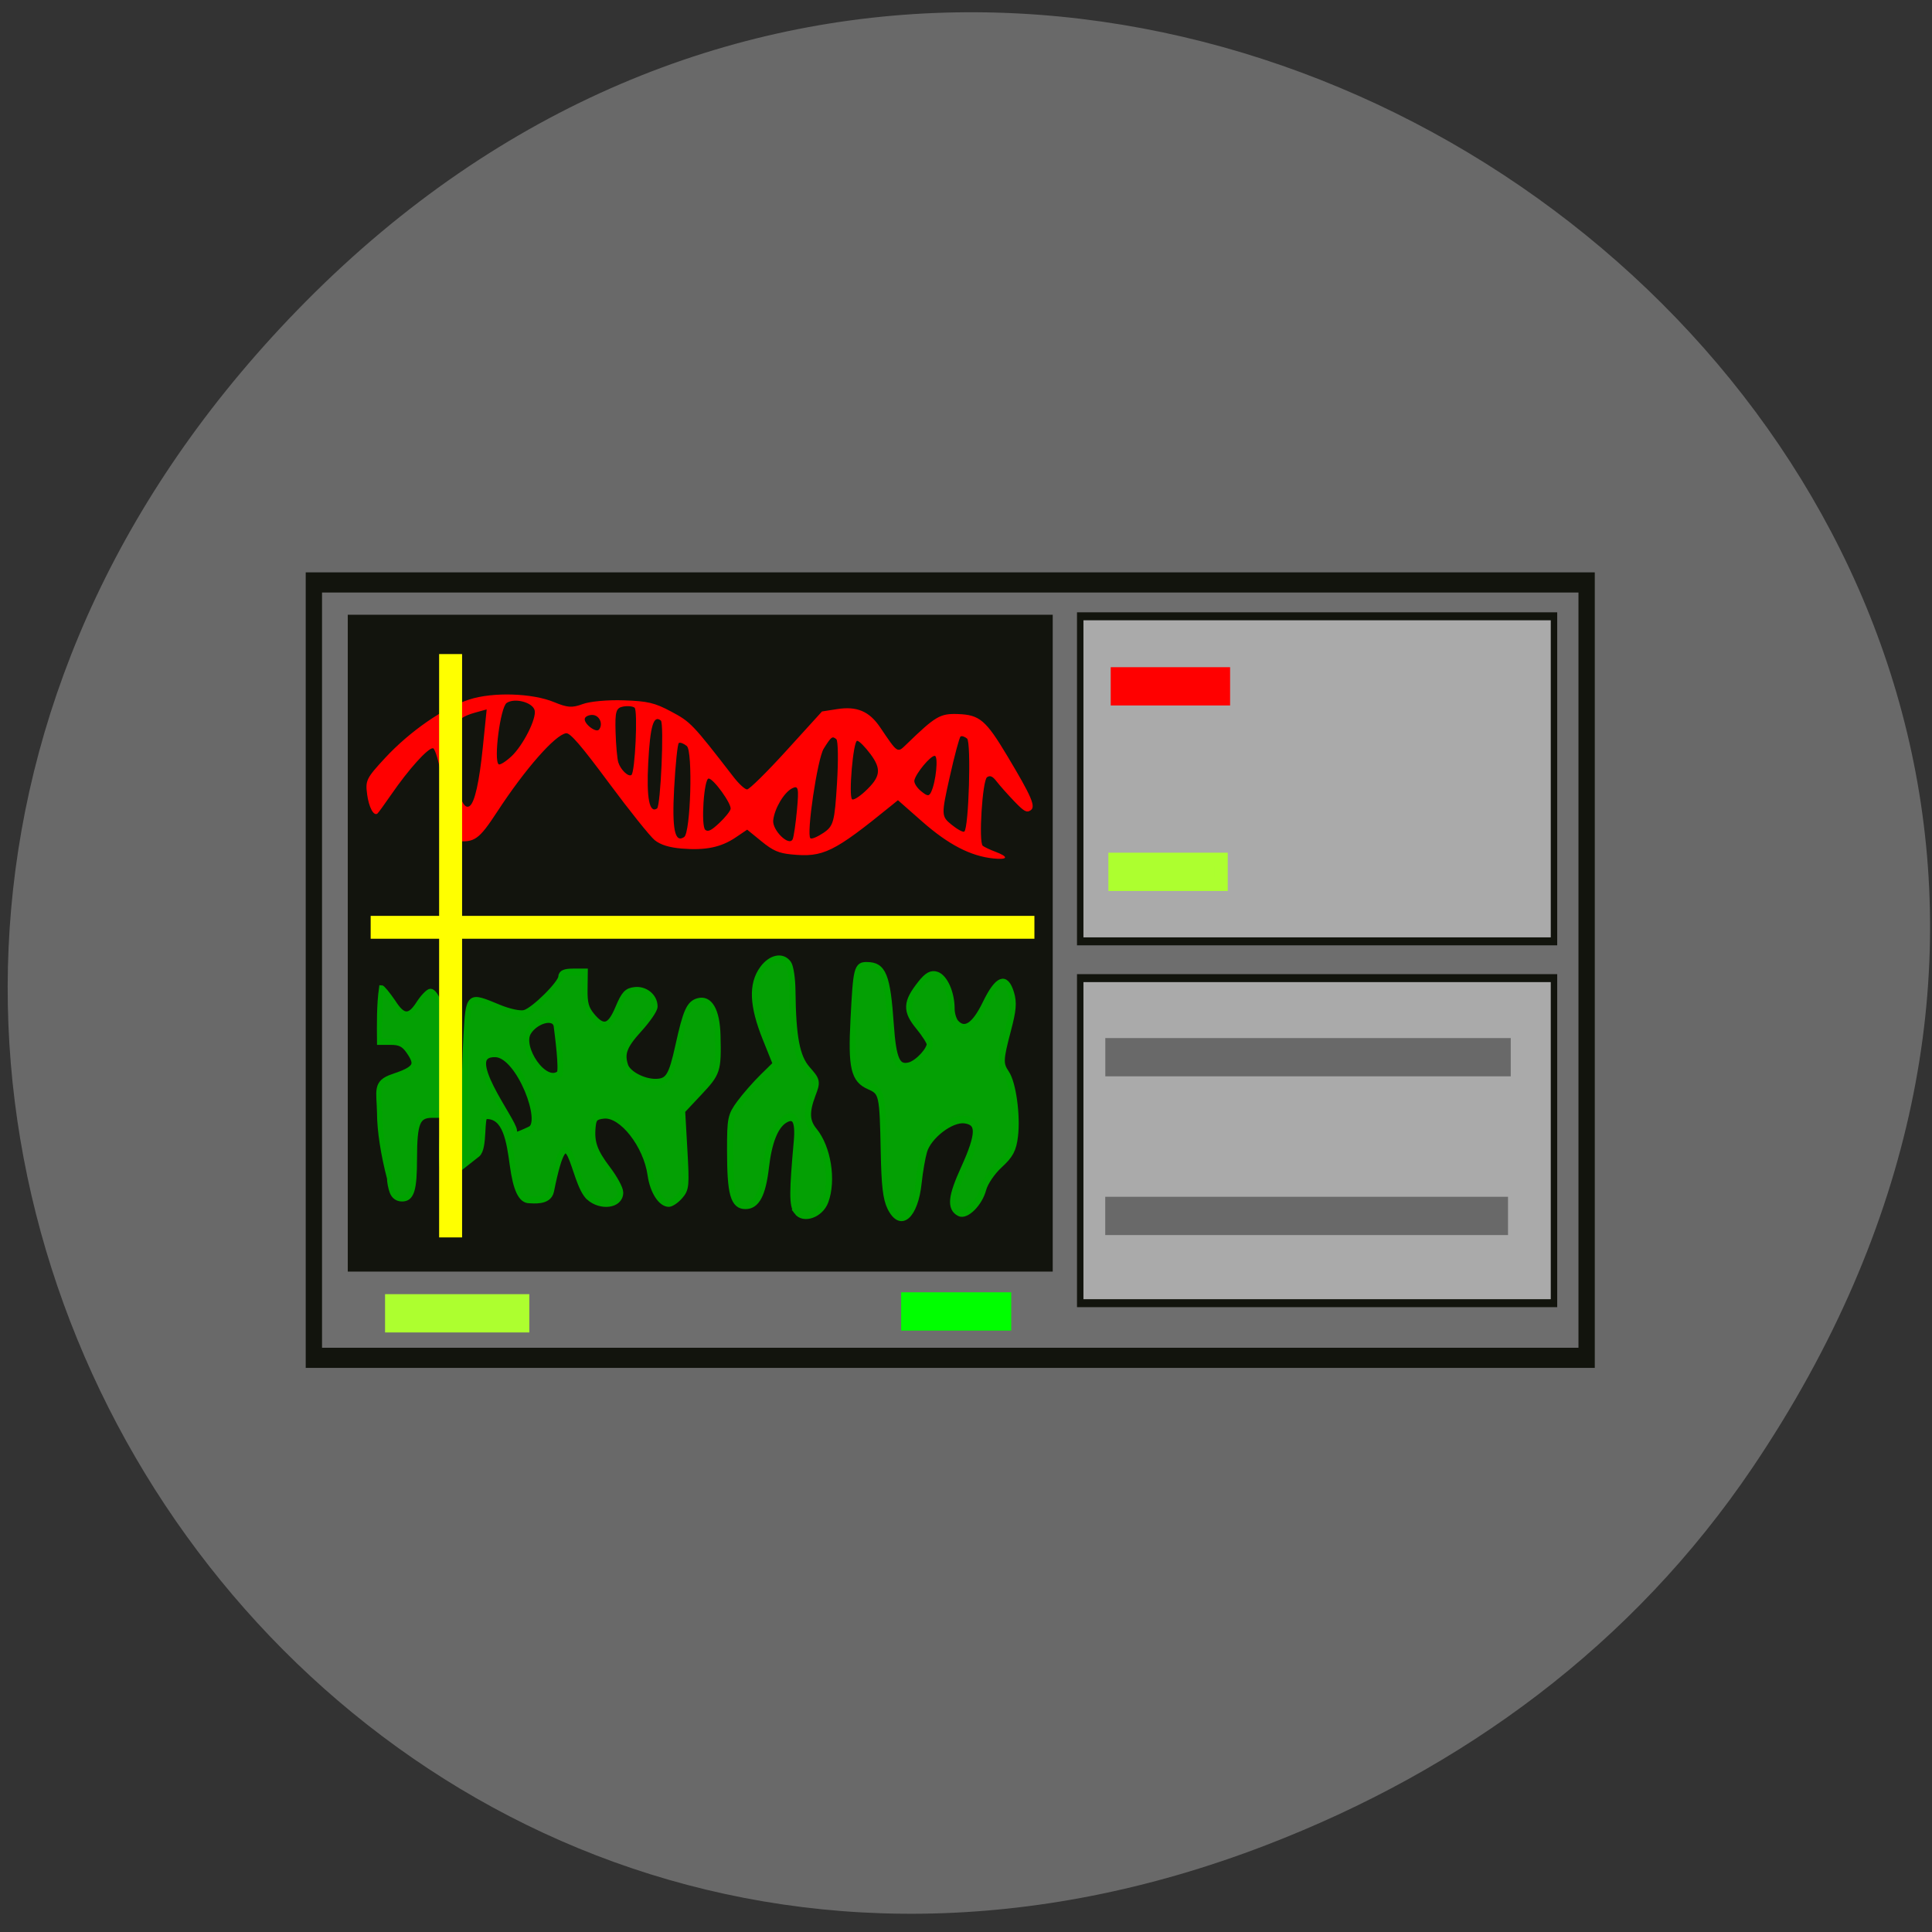 <svg xmlns="http://www.w3.org/2000/svg" viewBox="0 0 256 256"><rect x="0" y="0" width="256" height="256" fill="#333333" stroke="none"/><defs><clipPath><path transform="matrix(15.333 0 0 11.5 415 -125.5)" d="m -24 13 c 0 1.105 -0.672 2 -1.5 2 -0.828 0 -1.5 -0.895 -1.5 -2 0 -1.105 0.672 -2 1.5 -2 0.828 0 1.5 0.895 1.5 2 z"/></clipPath></defs><path d="m 232.28 194.37 c 86.82 -128.87 -87.66 -259.44 -191.74 -154.44 -98.05 98.93 2.27 252.63 127.17 204.58 c 26.06 -10.02 48.63 -26.49 64.57 -50.14 z" fill="#696969" color="#000"/><g transform="matrix(0.637 0 0 0.787 -35.754 -11.857)"><g stroke="#12140d"><path fill="#6e6e6e" stroke-width="3.392" d="m 121.42 113.13 h 264.75 v 130.55 h -264.75 z"/><path fill="#12140d" stroke-width="2.281" d="m 129.61 119.71 h 144.36 v 108.31 h -144.36 z"/></g><g fill="#04a004" stroke="#00a300"><path d="m 241.3 218.27 c -0.878 -1.44 -1.19 -3.608 -1.328 -9.229 -0.241 -9.821 -0.35 -10.217 -3.096 -11.192 -3.151 -1.119 -3.707 -3.057 -3.194 -11.13 0.548 -8.617 0.684 -9.06 2.792 -9.04 3.414 0.021 4.235 1.67 4.945 9.926 0.507 5.906 1.368 7.474 3.824 6.969 1.729 -0.356 4.296 -2.587 4.296 -3.734 0 -0.388 -1.052 -1.742 -2.338 -3.01 -2.686 -2.648 -2.621 -3.917 0.361 -6.992 1.402 -1.446 2.294 -1.842 3.442 -1.532 1.67 0.451 3.066 3.01 3.066 5.623 0 0.893 0.421 1.999 0.935 2.459 1.802 1.609 3.837 0.518 6.111 -3.277 2.493 -4.161 4.243 -4.732 5.341 -1.741 0.566 1.541 0.436 2.732 -0.663 6.095 -1.643 5.02 -1.675 5.792 -0.316 7.408 1.372 1.632 2.283 7.02 1.771 10.469 -0.328 2.206 -0.938 3.127 -3.163 4.774 -1.527 1.131 -3.054 2.958 -3.423 4.096 -0.769 2.373 -3.537 4.59 -4.984 3.993 -1.958 -0.809 -1.727 -2.584 0.96 -7.369 3.269 -5.822 3.308 -7.942 0.152 -8.268 -2.784 -0.288 -7.477 2.632 -8.429 5.244 -0.389 1.068 -0.905 3.473 -1.146 5.344 -0.718 5.568 -3.746 7.676 -5.915 4.12 z" stroke-width="1.276"/><path d="m 221.85 218.93 c -0.916 -1.014 -0.909 -3.098 0.035 -11.655 0.392 -3.555 -0.435 -4.788 -2.509 -3.742 -1.977 0.998 -3.318 3.735 -3.934 8.03 -0.653 4.554 -1.89 6.431 -4.238 6.431 -2.531 0 -3.195 -1.928 -3.195 -9.281 0 -5.307 0.108 -5.734 1.969 -7.796 1.083 -1.2 3.237 -3.19 4.786 -4.422 l 2.817 -2.241 l -2.206 -4.445 c -2.718 -5.478 -2.908 -8.974 -0.623 -11.505 1.7 -1.883 4.128 -2.287 5.384 -0.896 0.426 0.472 0.795 2.481 0.821 4.466 0.102 7.854 0.901 11.25 3.131 13.312 2.056 1.901 2.072 1.965 1.068 4.117 -1.38 2.956 -1.284 4.634 0.359 6.255 2.834 2.797 3.905 8.211 2.314 11.694 -1.01 2.208 -4.594 3.215 -5.981 1.679 z" stroke-width="1.29"/><path d="m 178.61 216.56 c -3.487 -2.5 -4.13 -15.839 -7.829 -0.989 -0.47 1.888 -3.938 1.489 -4.52 1.492 -1.764 0.01 -2.806 -1.746 -3.51 -5.91 -0.662 -3.919 -1.44 -8.436 -5.582 -8.265 -1.06 0.095 -0.185 5.438 -1.704 6.406 l -2.76 1.761 l 0.003 -7.924 c 0.002 -4.358 0.192 -10.551 0.423 -13.763 0.484 -6.747 0.428 -6.709 6.787 -4.571 2.157 0.725 4.435 1.116 5.317 0.912 1.958 -0.453 7.605 -5 7.605 -6.125 0 -0.583 0.775 -0.847 2.483 -0.847 h 2.483 l -0.048 2.946 c -0.038 2.33 0.282 3.269 1.527 4.492 2.351 2.309 3.693 1.986 5.395 -1.299 1.24 -2.393 1.796 -2.874 3.503 -3.03 2.158 -0.194 4.141 1.087 4.141 2.675 0 0.5 -1.461 2.209 -3.248 3.796 -3.108 2.762 -3.73 4.133 -2.844 6.262 0.566 1.361 3.681 2.722 6.228 2.722 2.606 0 3.323 -0.922 4.727 -6.08 1.58 -5.806 2.271 -7.07 4.097 -7.494 2.493 -0.577 4.01 1.511 4.131 5.704 0.175 5.865 0.043 6.199 -3.76 9.477 l -3.601 3.105 l 0.461 6.556 c 0.434 6.181 0.382 6.628 -0.917 7.826 -0.758 0.699 -1.816 1.27 -2.352 1.27 -1.681 0 -3.357 -2.112 -3.827 -4.822 -0.879 -5.069 -6.01 -10.367 -9.714 -10.03 -1.714 0.153 -2.082 0.463 -2.26 1.903 -0.336 2.708 0.351 4.298 3.139 7.268 1.427 1.52 2.595 3.258 2.595 3.862 0 2.05 -4.084 2.495 -6.57 0.716 z m -12.279 -11.235 c 3.262 -1.203 -2.272 -12.724 -7.134 -12.861 -7.504 -0.212 3.9 11.401 3.9 13.06 0 0.968 0.088 0.962 3.234 -0.198 z m 6.121 -9.402 c 0.713 -0.481 -0.418 -7.194 -0.556 -8.094 -0.324 -2.116 -4.46 -0.986 -5.864 0.99 -1.927 2.713 3.458 9.102 6.42 7.105 z" stroke-width="1.185"/><path d="m 137.69 215.67 c -0.295 -0.638 -0.537 -1.659 -0.537 -2.271 -1.261 -3.874 -2.068 -7.963 -2.075 -11.02 -0.078 -3.643 -1 -4.935 2.723 -5.946 4.879 -1.323 5.398 -2.039 3.266 -4.503 -0.978 -1.13 -1.819 -1.471 -3.631 -1.471 h -2.358 c -0.035 -2.954 -0.077 -6.237 0.413 -8.99 0.227 0 1.325 1.079 2.44 2.397 2.111 2.683 3.363 2.61 5.221 0.3 0.915 -1.154 2.043 -2.098 2.508 -2.098 1.216 0 2.726 3.202 3.117 6.608 0.185 1.612 0.563 3.093 0.84 3.291 0.674 0.482 0.677 24.26 0.003 24.26 -2.431 -4.679 -1.488 -7.946 -1.315 -13.485 h -2.319 c -2.968 0 -3.628 1.339 -3.639 7.381 -0.01 5.314 -0.548 6.703 -2.601 6.703 -0.972 0 -1.713 -0.418 -2.057 -1.159 z" stroke-width="1.059"/></g><g fill="#aaa" stroke="#12140d" stroke-width="1.34"><path d="m 280.83 118.83 h 98.55 v 54.728 h -98.55 z"/><path d="m 280.83 179.75 h 98.55 v 54.729 h -98.55 z"/></g></g><g stroke-width="1.807"><path fill="#f00" stroke="#f00" d="m 148.08 89.31 h 14.01 v 3.265 h -14.01 z"/><path fill="#adff2f" stroke="#adff2f" d="m 147.77 113.89 h 14.01 v 3.265 h -14.01 z"/></g><path fill="#adff2f" stroke="#adff2f" stroke-width="1.955" d="m 52 172.46 h 17.16 v 3.118 h -17.16 z"/><path fill="#0f0" stroke="#0f0" stroke-width="1.746" d="m 120.28 172.11 h 12.839 v 3.326 h -12.839 z"/><path transform="matrix(0 1 -1 0 0 0)" fill="#ff0" stroke="#ff0" stroke-width="1.87" d="m 122.29 -136.13 h 1.162 v 86.08 h -1.162 z"/><g fill="#f00"><path d="m 37.684 922.33 c -0.272 -1.923 -0.104 -2.26 2.542 -5.089 3.472 -3.711 8.318 -7.04 11.922 -8.191 3.33 -1.062 8.894 -0.889 11.969 0.372 1.906 0.782 2.551 0.825 4.058 0.272 1.018 -0.373 3.517 -0.6 5.785 -0.524 3.392 0.113 4.399 0.348 6.697 1.564 2.796 1.48 3.01 1.707 8.863 9.201 0.729 0.934 1.579 1.707 1.889 1.718 0.31 0.011 2.82 -2.442 5.579 -5.45 l 5.02 -5.47 l 2.11 -0.329 c 2.82 -0.44 4.574 0.293 6.116 2.556 2.507 3.68 2.416 3.621 3.71 2.378 4.12 -3.956 4.764 -4.332 7.28 -4.244 3.077 0.108 3.95 0.842 7 5.891 3.455 5.719 4.044 7.083 3.282 7.593 -0.561 0.375 -0.922 0.174 -2.349 -1.302 -0.928 -0.96 -2.03 -2.192 -2.452 -2.738 -0.563 -0.729 -0.922 -0.888 -1.354 -0.6 -0.662 0.442 -1.213 9.121 -0.61 9.609 0.214 0.173 1.028 0.553 1.81 0.844 1.91 0.712 1.764 1.144 -0.314 0.931 -3.222 -0.33 -6.353 -1.94 -10.06 -5.17 l -3.429 -2.99 l -0.932 0.75 c -8.181 6.584 -9.636 7.288 -14.15 6.843 -1.798 -0.177 -2.602 -0.528 -4.229 -1.843 l -2.01 -1.624 l -1.65 1.103 c -2.058 1.375 -4.261 1.822 -7.618 1.544 -1.762 -0.146 -3 -0.529 -3.807 -1.176 -0.657 -0.528 -3.574 -4.137 -6.481 -8.02 -3.938 -5.262 -5.48 -7.03 -6.05 -6.957 -1.542 0.211 -5.789 5 -9.722 10.961 -2.614 3.963 -3.229 4.392 -5.893 4.116 -0.967 -0.1 -1.125 -0.375 -1.094 -1.897 0.062 -3.02 -1.484 -11.06 -2.129 -11.08 -0.729 -0.025 -3.416 2.933 -5.88 6.472 -0.979 1.406 -1.867 2.615 -1.974 2.687 -0.535 0.357 -1.191 -0.867 -1.452 -2.71 z m 14.489 1.653 c 0.72 -0.486 1.367 -3.339 1.873 -8.263 l 0.542 -5.278 l -1.663 0.46 c -3.169 0.878 -3.707 2.229 -2.968 7.452 0.605 4.277 1.365 6.205 2.217 5.628 z m 5.907 -6.957 c 1.642 -1.511 3.575 -5.29 3.295 -6.446 -0.271 -1.127 -2.827 -1.797 -3.962 -1.038 -0.883 0.59 -1.862 7.999 -1.135 8.587 0.176 0.143 0.986 -0.354 1.8 -1.102 z m 24.436 11.295 c 0.916 -0.612 1.249 -12.04 0.371 -12.75 -0.437 -0.353 -0.943 -0.544 -1.124 -0.422 -0.181 0.121 -0.481 2.992 -0.666 6.381 -0.313 5.713 0.097 7.675 1.419 6.792 z m -3.834 -4 c 0.511 -0.341 1.017 -11.927 0.538 -12.315 -1.037 -0.838 -1.514 0.755 -1.788 5.963 -0.258 4.91 0.168 7.08 1.251 6.352 z m -3.627 -4.688 c 0.515 -0.344 0.927 -9.04 0.447 -9.429 -0.252 -0.204 -0.983 -0.274 -1.623 -0.156 -0.997 0.184 -1.149 0.695 -1.063 3.563 0.055 1.841 0.229 3.754 0.386 4.251 0.324 1.029 1.41 2.066 1.853 1.77 z m 12.428 6.724 c 0.809 -0.752 1.529 -1.636 1.599 -1.964 0.154 -0.724 -2.403 -4.241 -3.1 -4.265 -0.672 -0.024 -1.118 6.67 -0.478 7.186 0.39 0.316 0.846 0.096 1.979 -0.957 z m -16.996 -13.1 c 0.602 -0.788 0.047 -2 -0.93 -2.037 -0.488 -0.017 -0.975 0.193 -1.081 0.466 -0.266 0.682 1.585 2.128 2.01 1.571 z m 27.375 15.365 c 0.156 -0.345 0.429 -2.202 0.608 -4.126 0.28 -3.02 0.191 -3.432 -0.663 -3.01 -1.161 0.573 -2.509 2.815 -2.698 4.485 -0.158 1.4 2.263 3.734 2.751 2.653 z m 4.363 -0.892 c 1.405 -0.939 1.566 -1.523 1.901 -6.887 0.201 -3.224 0.16 -6.03 -0.091 -6.23 -0.58 -0.469 -0.7 -0.379 -1.785 1.329 -0.891 1.402 -2.485 12.07 -1.879 12.556 0.176 0.142 1.01 -0.204 1.855 -0.768 z m 5.855 -5.785 c 2.211 -2.032 2.375 -3.11 0.794 -5.225 -0.766 -1.024 -1.616 -1.87 -1.891 -1.879 -0.559 -0.02 -1.243 7.77 -0.719 8.194 0.187 0.151 0.991 -0.332 1.815 -1.09 z m 14.05 5.61 c 0.633 -0.423 0.996 -12.545 0.391 -13.03 -0.336 -0.272 -0.747 -0.401 -0.915 -0.288 -0.168 0.113 -0.859 2.667 -1.538 5.676 -1.201 5.324 -1.194 5.503 0.249 6.669 0.815 0.659 1.63 1.099 1.811 0.978 z m -4.683 -5.556 c 0.682 -1.433 1.038 -5.03 0.501 -5.05 -0.596 -0.026 -2.656 2.428 -2.878 3.429 -0.078 0.351 0.344 1.03 0.937 1.51 0.914 0.739 1.134 0.756 1.441 0.112 z" fill="#f00" transform="matrix(0.937 0 0 0.946 13.338 -767.28)"/></g><path fill="#ff0" stroke="#ff0" stroke-width="1.807" d="m 59.09 87.57 h 1.236 v 75.49 h -1.236 z"/><g fill="#696969" stroke="#696969"><path stroke-width="2.844" d="m 147.88 138.97 h 50.878 v 2.227 h -50.878 z"/><path stroke-width="2.839" d="m 147.87 160 h 50.53 v 2.233 h -50.53 z"/></g></svg>